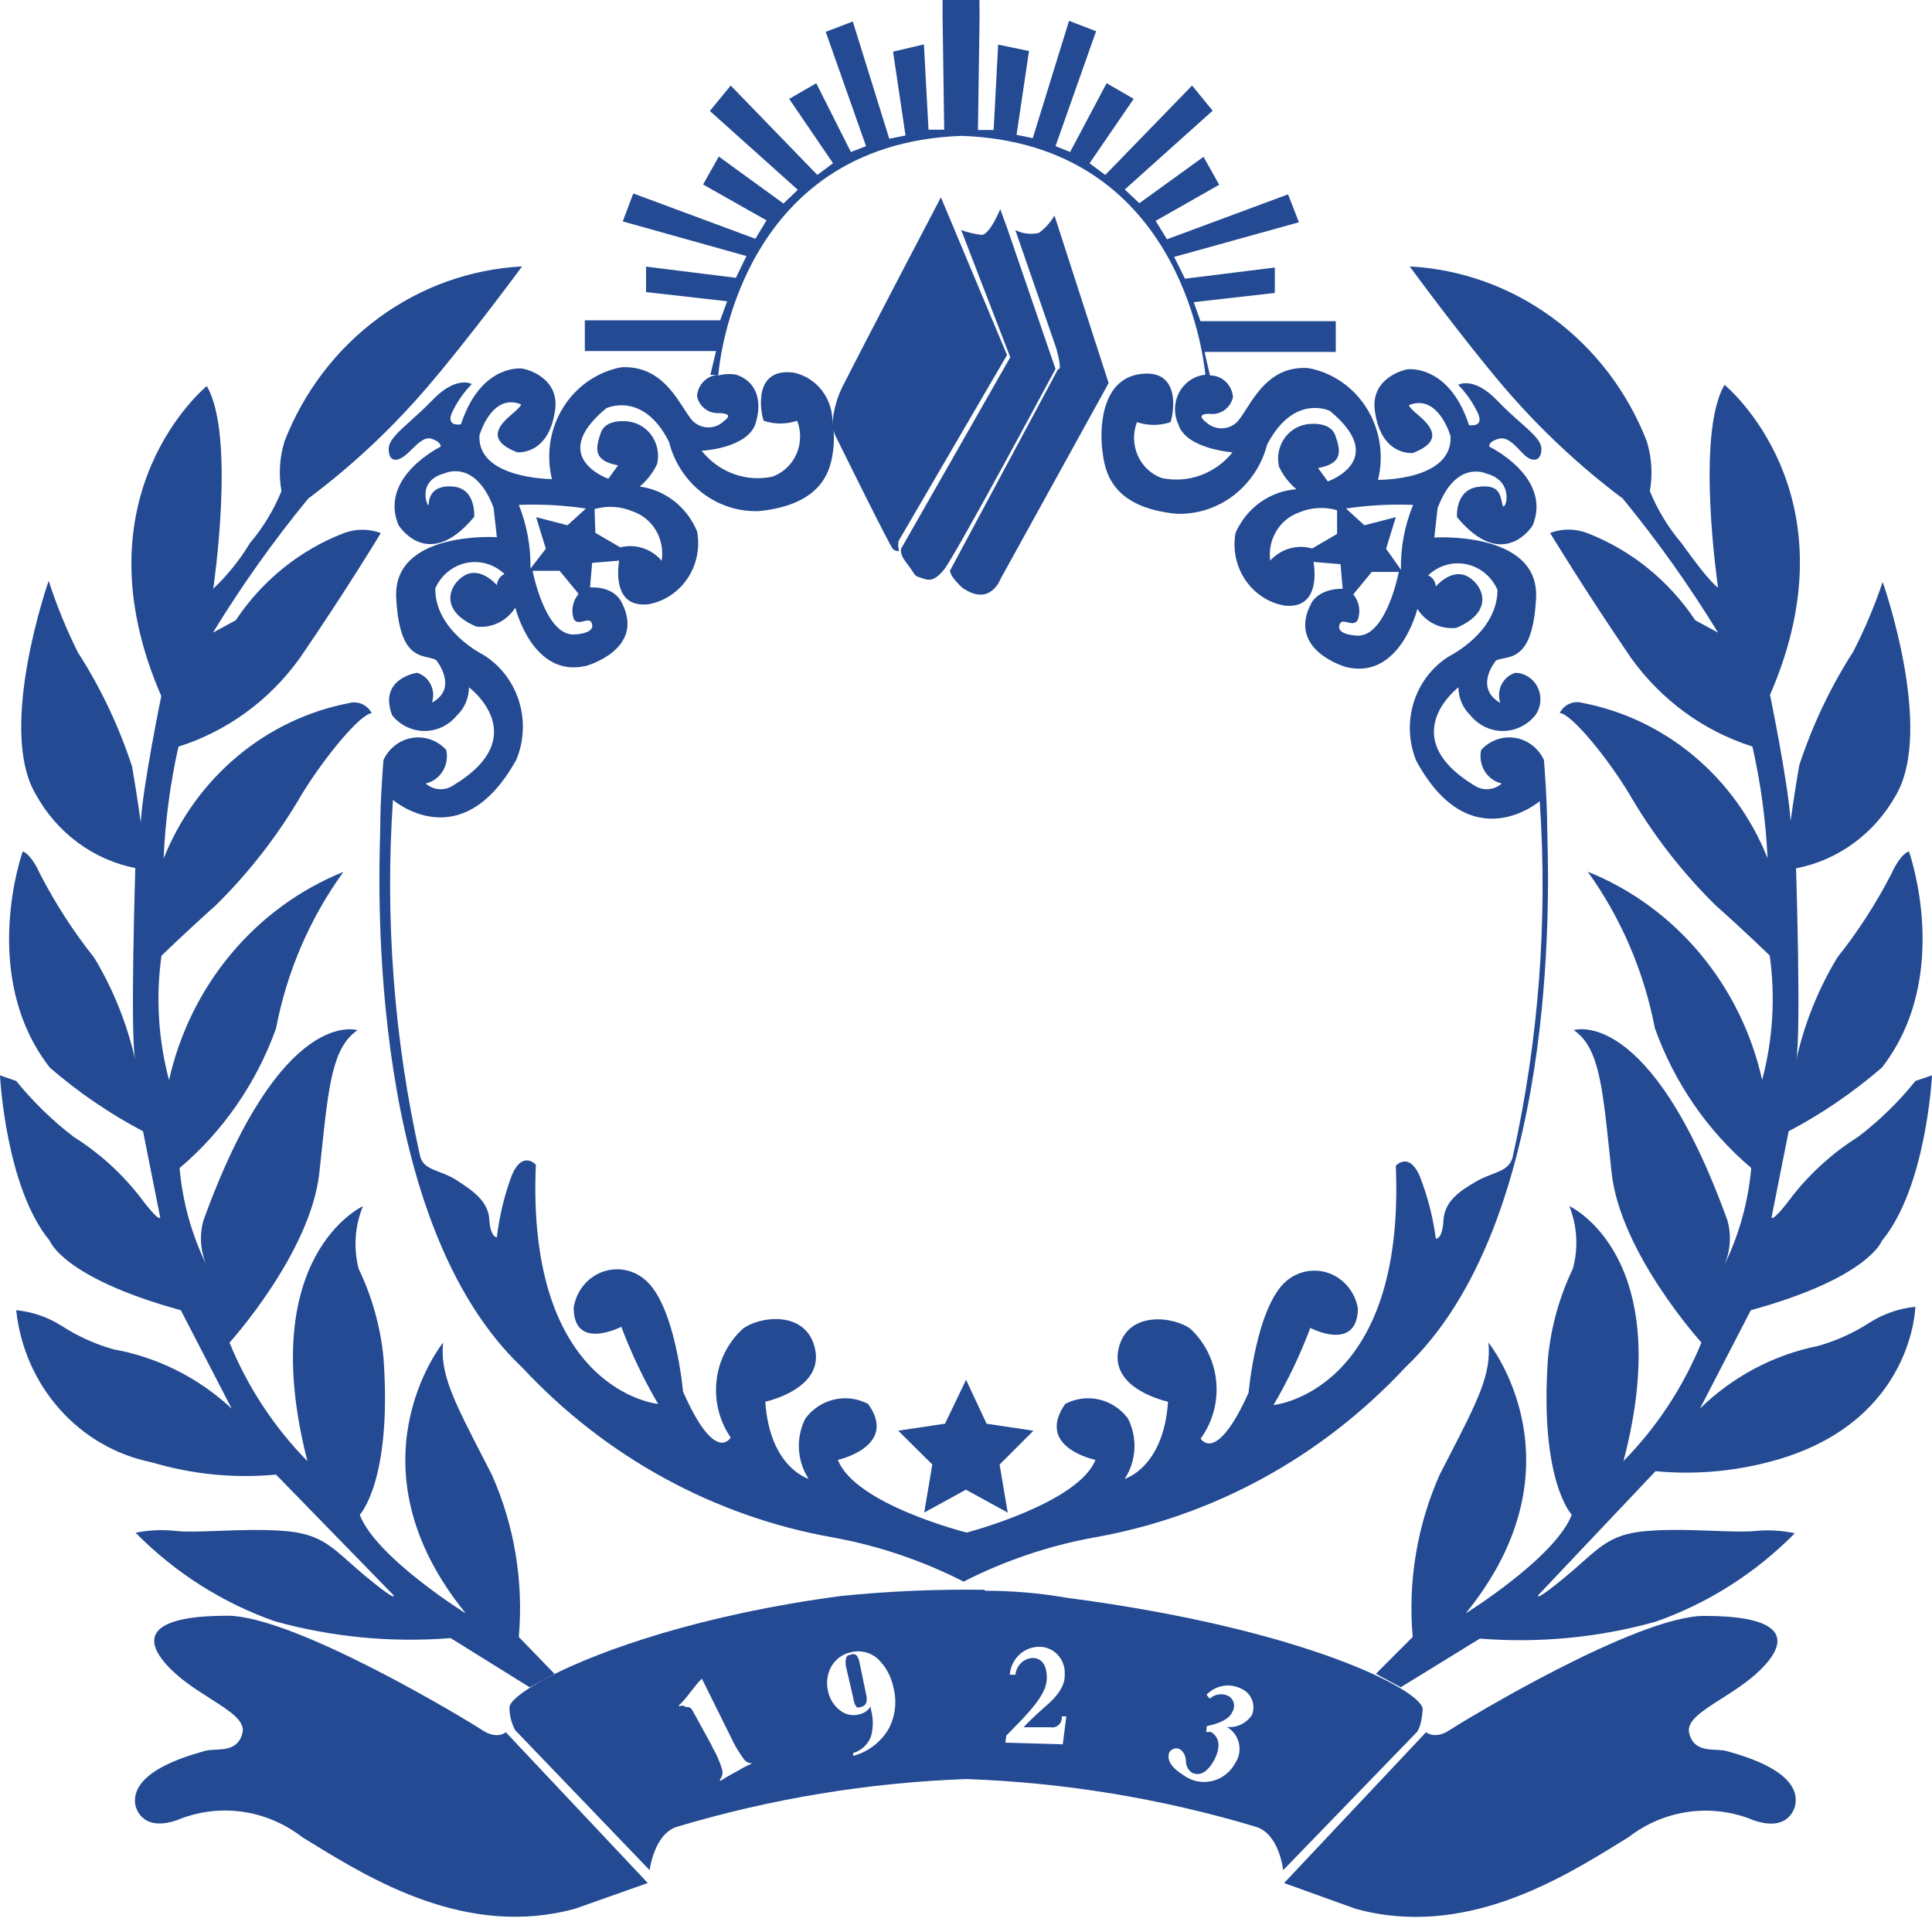 <svg width="256" height="256" viewBox="0 0 256 256" fill="none" xmlns="http://www.w3.org/2000/svg">
<path d="M188.965 229.523L170.156 249.506L170.162 249.517L179.63 252.926C193.976 256.881 206.766 248.997 214.64 244.143C214.812 244.037 214.982 243.932 215.149 243.829C215.362 243.698 215.571 243.57 215.776 243.445C218.13 241.619 220.902 240.455 223.822 240.066C226.742 239.677 229.709 240.076 232.435 241.224C237.309 242.851 237.884 239.148 237.884 239.148C238.683 234.887 231.445 232.792 229.256 232.158C229.187 232.138 229.122 232.12 229.064 232.103C228.979 232.078 228.906 232.056 228.845 232.038C228.459 231.918 227.969 231.895 227.445 231.87C226.02 231.803 224.345 231.725 223.826 229.667C223.421 228.059 225.494 226.741 228.067 225.104C229.996 223.877 232.207 222.472 233.865 220.631C237.734 216.334 234.724 214.114 225.83 214.114C216.937 214.114 194.124 227.897 192.12 229.229C190.115 230.561 188.965 229.523 188.965 229.523Z" fill="#234A92"/>
<path d="M50.183 42.115C55.755 38.021 62.344 35.657 69.174 35.304C69.174 35.304 62.29 44.673 56.658 51.246C51.931 56.771 46.627 61.74 40.842 66.061C36.237 71.67 32.019 77.605 28.219 83.824L31.233 82.192C34.751 76.908 39.759 72.873 45.577 70.635C47.153 70.046 48.88 70.046 50.456 70.635C50.456 70.635 45.91 78.19 39.708 87.226C35.703 92.801 30.073 96.904 23.645 98.933C22.554 103.803 21.896 108.766 21.679 113.76C23.786 108.484 27.137 103.836 31.428 100.239C35.718 96.642 40.811 94.211 46.243 93.166C46.817 93.007 47.427 93.052 47.973 93.294C48.52 93.535 48.972 93.959 49.258 94.498C47.678 94.62 42.949 100.426 40.041 105.167C36.882 110.618 33.022 115.601 28.568 119.982C24.264 123.829 21.394 126.643 21.394 126.643C20.63 132.15 20.972 137.76 22.399 143.124C23.785 136.929 26.614 131.177 30.641 126.368C34.668 121.559 39.771 117.839 45.507 115.53C41.059 121.664 38.006 128.754 36.575 136.274C33.98 143.503 29.57 149.888 23.796 154.775C24.188 159.267 25.404 163.642 27.38 167.664C26.553 165.805 26.4 163.701 26.951 161.736C37.295 133.104 47.372 136.513 47.372 136.513C44.081 138.709 43.544 143.786 42.584 152.856C42.499 153.667 42.41 154.51 42.315 155.386C41.159 166.054 30.411 177.905 30.411 177.905C32.818 183.791 36.326 189.128 40.735 193.609C33.743 166.349 48.097 159.821 48.097 159.821C47.014 162.443 46.811 165.364 47.522 168.119C49.307 171.831 50.425 175.846 50.822 179.97C51.966 196.273 47.667 200.714 47.667 200.714C49.822 206.381 61.725 213.792 61.725 213.792C45.657 194.047 58.711 177.9 58.711 177.9C58.301 182.086 60.054 185.486 64.334 193.783C64.599 194.298 64.874 194.831 65.159 195.385C68.156 202.112 69.391 209.532 68.744 216.906L73.478 221.796L72.825 222.148C72.365 222.385 71.934 222.617 71.533 222.844L70.179 223.572L59.71 217.056C51.886 217.682 44.016 216.931 36.435 214.835C29.503 212.406 23.189 208.393 17.965 203.095C19.772 202.731 21.623 202.656 23.452 202.873C24.786 203.004 26.713 202.931 28.908 202.849C31.665 202.745 34.845 202.626 37.795 202.873C42.047 203.23 43.627 204.633 46.306 207.011L46.309 207.014C46.968 207.599 47.694 208.244 48.543 208.946C52.842 212.504 52.127 211.355 52.127 211.355L36.575 195.391C31.026 195.914 25.43 195.361 20.077 193.759C15.398 192.817 11.133 190.353 7.907 186.727C4.682 183.101 2.664 178.505 2.15 173.609C4.281 173.814 6.339 174.523 8.163 175.68C10.297 177.061 12.617 178.111 15.047 178.794C20.877 179.839 26.303 182.561 30.701 186.648L23.957 173.609C8.319 169.313 6.599 164.422 6.599 164.422C0.715 157.312 0 142.496 0 142.496L2.15 143.235C4.397 146.002 6.951 148.488 9.759 150.64C13.026 152.688 15.933 155.293 18.358 158.344C21.227 162.196 21.227 161.308 21.227 161.308L18.954 149.901C14.54 147.576 10.394 144.744 6.594 141.458C-2.87 129.274 3.009 112.827 3.009 112.827C3.009 112.827 4.014 112.977 5.304 115.791C7.332 119.729 9.736 123.448 12.478 126.893C14.997 131.068 16.834 135.642 17.916 140.432C17.921 140.459 17.927 140.485 17.933 140.509L17.916 140.432C17.23 137.175 17.933 115.025 17.933 115.025C15.178 114.481 12.571 113.324 10.292 111.635C8.013 109.946 6.117 107.766 4.734 105.245C-0.43 96.53 6.449 76.968 6.449 76.968C7.504 80.226 8.799 83.396 10.323 86.449C13.34 91.144 15.752 96.226 17.498 101.564C18.218 105.716 18.648 108.975 18.648 108.975C18.933 104.084 21.372 92.233 21.372 92.233C9.754 65.528 27.396 51.157 27.396 51.157C31.271 57.679 28.256 78.012 28.256 78.012C30.141 76.225 31.783 74.182 33.136 71.939C34.871 69.897 36.276 67.578 37.295 65.073C36.896 62.85 37.044 60.56 37.725 58.412C40.289 51.864 44.611 46.209 50.183 42.115Z" fill="#234A92"/>
<path d="M113.445 219.282C113.66 219.549 113.807 219.868 113.875 220.209L114.767 224.544C114.876 224.905 114.876 225.293 114.767 225.654C114.706 225.794 114.611 225.914 114.491 226.005C114.371 226.095 114.231 226.152 114.084 226.17C113.992 226.225 113.887 226.254 113.78 226.254C113.674 226.254 113.569 226.225 113.477 226.17C113.261 225.851 113.126 225.481 113.085 225.093L112.117 220.908C112.022 220.507 112.022 220.088 112.117 219.687C112.15 219.567 112.22 219.462 112.318 219.388C112.415 219.315 112.534 219.277 112.655 219.282C112.776 219.213 112.912 219.177 113.05 219.177C113.188 219.177 113.324 219.213 113.445 219.282Z" fill="#234A92"/>
<path fill-rule="evenodd" clip-rule="evenodd" d="M71.533 222.844L72.825 222.148C79.709 218.595 93.045 213.913 111.472 211.472C117.764 210.837 124.084 210.565 130.405 210.656L130.571 210.783C134.173 210.786 137.768 211.096 141.319 211.71C173.343 215.896 188.691 224.155 188.514 226.526C188.336 228.896 187.761 229.49 187.761 229.49L170.027 247.808C170.027 247.808 169.527 243.028 166.443 242.068C153.956 238.324 141.067 236.196 128.073 235.734C115.066 236.198 102.165 238.325 89.665 242.068C86.655 243.028 86.08 247.808 86.08 247.808L68.26 229.251C67.774 228.343 67.515 227.324 67.508 226.287C67.444 225.617 68.827 224.367 71.533 222.844ZM160.15 229.501H159.827L159.908 228.713C161.773 228.341 162.917 227.708 163.277 226.859C163.391 226.685 163.467 226.488 163.502 226.281C163.536 226.075 163.528 225.863 163.477 225.66C163.426 225.457 163.334 225.267 163.207 225.103C163.08 224.94 162.921 224.806 162.74 224.71C162.342 224.521 161.9 224.456 161.467 224.522C161.033 224.588 160.628 224.783 160.3 225.082L159.87 224.566C160.465 223.94 161.238 223.528 162.077 223.388C162.915 223.248 163.774 223.389 164.53 223.789C165.148 224.066 165.637 224.581 165.892 225.225C166.147 225.869 166.148 226.591 165.895 227.236C165.529 227.788 165.026 228.228 164.439 228.508C163.851 228.789 163.201 228.9 162.557 228.829C162.95 229.046 163.295 229.346 163.57 229.708C163.844 230.071 164.041 230.49 164.15 230.936C164.258 231.383 164.275 231.848 164.199 232.301C164.122 232.755 163.955 233.187 163.707 233.57C163.386 234.179 162.943 234.71 162.408 235.129C161.873 235.548 161.258 235.844 160.603 235.999C159.948 236.153 159.269 236.162 158.611 236.024C157.953 235.887 157.331 235.606 156.786 235.202C155.206 234.202 154.598 233.237 154.921 232.237C154.992 232.106 155.087 231.991 155.202 231.899C155.317 231.807 155.449 231.74 155.589 231.702C155.73 231.664 155.877 231.656 156.02 231.679C156.164 231.701 156.302 231.753 156.426 231.832C156.644 232.009 156.821 232.233 156.945 232.49C157.069 232.746 157.135 233.028 157.14 233.314C157.135 233.63 157.207 233.942 157.351 234.221C157.495 234.5 157.705 234.736 157.963 234.907C159.037 235.39 160.005 234.796 160.902 233.203C161.762 231.475 161.619 230.241 160.472 229.501C160.367 229.469 160.255 229.469 160.15 229.501ZM140.825 231.133L133.221 230.911L133.334 229.989L134.263 229.029C137.525 225.771 138.708 223.989 138.708 222.324C138.708 220.658 138.063 219.692 136.805 219.692C136.235 219.725 135.694 219.966 135.281 220.373C134.867 220.78 134.607 221.326 134.548 221.913H133.796C133.878 220.888 134.336 219.934 135.076 219.245C135.816 218.557 136.782 218.187 137.778 218.21C138.235 218.214 138.686 218.315 139.103 218.507C139.521 218.698 139.896 218.976 140.205 219.323C140.514 219.67 140.751 220.079 140.901 220.524C141.051 220.97 141.111 221.442 141.078 221.913C141.153 223.284 140.218 224.727 138.283 226.32C137.171 227.319 136.273 228.169 135.628 228.874H139.213C139.407 228.91 139.608 228.899 139.797 228.84C139.987 228.782 140.16 228.679 140.304 228.538C140.447 228.397 140.556 228.224 140.623 228.031C140.689 227.839 140.71 227.633 140.685 227.43H141.293L140.825 231.133ZM113.052 232.282V232.654L113.117 232.648C115.017 232.129 116.657 230.885 117.706 229.168C118.627 227.481 118.872 225.488 118.389 223.617C118.093 222.117 117.34 220.756 116.239 219.731C115.744 219.317 115.161 219.031 114.538 218.896C113.914 218.761 113.269 218.781 112.655 218.954C112.133 219.073 111.641 219.302 111.209 219.627C110.777 219.952 110.415 220.365 110.145 220.841C109.605 221.819 109.451 222.974 109.715 224.067C109.918 225.09 110.481 226 111.295 226.62C111.644 226.905 112.052 227.103 112.487 227.2C112.922 227.296 113.373 227.287 113.805 227.175C114.123 227.107 114.426 226.981 114.702 226.803C114.972 226.617 115.204 226.377 115.385 226.098V226.47C115.737 227.677 115.737 228.965 115.385 230.172C115.173 230.682 114.854 231.136 114.451 231.501C114.047 231.866 113.569 232.133 113.052 232.282ZM91.039 226.189C91.268 226.201 91.548 226.216 91.825 226.764L94.222 231.144L94.475 231.66C94.992 232.556 95.402 233.514 95.694 234.513C95.745 234.732 95.746 234.959 95.696 235.178C95.647 235.397 95.549 235.601 95.409 235.773V235.995L96.522 235.329L97.597 234.735L98.639 234.141L99.714 233.625C99.504 233.647 99.293 233.615 99.098 233.531C98.904 233.446 98.733 233.313 98.602 233.142C97.915 232.222 97.326 231.228 96.844 230.178L93.007 222.435C92.542 222.86 92.019 223.532 91.511 224.186C90.958 224.898 90.421 225.588 89.993 225.915V226.137C90.108 226.052 90.246 226.007 90.388 226.007C90.529 226.007 90.667 226.052 90.782 226.137C90.857 226.179 90.944 226.184 91.039 226.189Z" fill="#234A92"/>
<path d="M67.024 229.529L85.833 249.512L76.219 252.909C61.907 256.854 49.153 249.023 41.242 244.166C40.826 243.911 40.424 243.664 40.036 243.428C37.682 241.603 34.91 240.439 31.99 240.049C29.07 239.66 26.103 240.059 23.377 241.208C18.503 242.834 17.928 239.132 17.928 239.132C17.249 234.871 24.502 232.771 26.694 232.137C26.863 232.088 27.004 232.047 27.106 232.015C27.492 231.896 27.983 231.873 28.507 231.848C29.931 231.781 31.607 231.702 32.126 229.645C32.531 228.037 30.458 226.718 27.885 225.082C25.956 223.855 23.745 222.449 22.087 220.608C18.218 216.312 21.227 214.092 30.121 214.092C39.015 214.092 61.865 227.902 63.87 229.234C65.874 230.567 67.024 229.529 67.024 229.529Z" fill="#234A92"/>
<path d="M205.75 42.131C200.19 38.038 193.613 35.669 186.794 35.304C186.794 35.304 193.646 44.673 199.245 51.246C203.962 56.767 209.254 61.736 215.023 66.061C219.628 71.67 223.846 77.605 227.647 83.824L224.632 82.192C221.108 76.904 216.095 72.864 210.273 70.618C208.696 70.029 206.97 70.029 205.393 70.618C205.393 70.618 209.972 78.173 216.141 87.21C220.147 92.785 225.776 96.888 232.204 98.916C233.309 103.782 233.982 108.741 234.214 113.732C232.118 108.455 228.775 103.805 224.49 100.208C220.206 96.61 215.116 94.179 209.687 93.138C209.113 92.972 208.501 93.014 207.953 93.256C207.404 93.498 206.953 93.927 206.672 94.47C208.247 94.592 212.981 100.399 215.851 105.139C219.011 110.59 222.87 115.573 227.324 119.954C231.629 123.801 234.499 126.615 234.499 126.615C235.262 132.122 234.92 137.732 233.494 143.096C232.108 136.901 229.279 131.149 225.252 126.34C221.225 121.531 216.121 117.811 210.386 115.503C214.803 121.65 217.841 128.736 219.28 136.246C221.869 143.48 226.276 149.871 232.048 154.764C231.656 159.256 230.44 163.631 228.464 167.653C229.291 165.794 229.444 163.69 228.894 161.725C218.565 133.093 208.526 136.502 208.526 136.502C211.786 138.677 212.312 143.681 213.25 152.594C213.343 153.481 213.441 154.408 213.546 155.374C214.701 166.043 225.449 177.894 225.449 177.894C223.041 183.78 219.531 189.117 215.12 193.598C222.289 166.332 207.946 159.815 207.946 159.815C208.994 162.45 209.158 165.371 208.413 168.114C206.629 171.825 205.511 175.841 205.114 179.965C203.969 196.268 208.268 200.708 208.268 200.708C206.113 206.376 194.21 213.786 194.21 213.786C210.278 194.042 197.225 177.894 197.225 177.894C197.635 182.081 195.882 185.48 191.602 193.777L191.593 193.795C191.33 194.304 191.058 194.832 190.776 195.38C187.78 202.106 186.544 209.526 187.192 216.9L182.312 221.791L185.612 223.567L196.086 217.122C203.897 217.749 211.755 216.998 219.323 214.902C226.267 212.477 232.592 208.464 237.825 203.162C236.079 202.792 234.29 202.693 232.516 202.868C231.182 202.998 229.254 202.926 227.06 202.843C224.302 202.74 221.123 202.62 218.173 202.868C213.921 203.224 212.341 204.627 209.661 207.006C209.002 207.592 208.274 208.237 207.425 208.94C203.125 212.499 203.84 211.349 203.84 211.349L219.366 194.941C224.915 195.465 230.511 194.911 235.864 193.309C253.539 187.975 253.791 173.159 253.791 173.159C251.656 173.365 249.594 174.075 247.767 175.235C245.633 176.617 243.313 177.666 240.883 178.35C235.014 179.525 229.592 182.403 225.25 186.648L231.994 173.609C247.633 169.313 249.352 164.422 249.352 164.422C255.264 157.312 256 142.491 256 142.491L253.813 143.229C251.577 146.007 249.024 148.496 246.209 150.64C242.942 152.688 240.034 155.293 237.61 158.344C234.741 162.196 234.741 161.308 234.741 161.308L237.003 149.901C241.417 147.576 245.563 144.744 249.363 141.458C258.827 129.274 252.948 112.827 252.948 112.827C252.948 112.827 251.905 112.977 250.615 115.791C248.587 119.729 246.184 123.448 243.441 126.893C240.921 131.076 239.084 135.66 238.005 140.459C238.689 137.18 237.986 115.058 237.986 115.058C240.728 114.531 243.328 113.397 245.606 111.735C247.884 110.072 249.787 107.921 251.185 105.428C256.387 96.674 249.465 77.118 249.465 77.118C248.397 80.276 247.102 83.347 245.591 86.305C242.573 90.995 240.16 96.07 238.411 101.403C237.691 105.555 237.261 108.814 237.261 108.814C236.976 103.923 234.536 92.072 234.536 92.072C246.155 65.367 228.512 50.996 228.512 50.996C224.637 57.518 227.652 77.851 227.652 77.851C227.652 77.851 226.787 77.551 222.773 71.923C221.039 69.885 219.634 67.572 218.613 65.073C219.013 62.85 218.865 60.56 218.183 58.412C215.624 51.873 211.311 46.225 205.75 42.131Z" fill="#234A92"/>
<path d="M133.866 47.338L127.363 30.485C128.226 30.8 129.12 31.012 130.029 31.118C131.103 31.229 132.538 27.71 132.538 27.71L133.506 30.374L139.858 48.886C139.858 48.886 126.557 73.716 125.047 75.531C123.716 77.13 123.003 76.889 122.239 76.631C122.135 76.596 122.031 76.561 121.925 76.53C121.34 76.36 121.271 76.253 120.957 75.769C120.79 75.511 120.553 75.145 120.13 74.604C118.915 73.049 119.523 72.494 119.523 72.494L133.866 47.338Z" fill="#234A92"/>
<path d="M137.66 30.857C136.608 31.107 135.506 30.976 134.537 30.485L139.96 46.15C140.857 49.375 140.212 48.892 140.212 48.892L125.869 75.636C126.047 76.635 127.589 77.934 127.589 77.934C131.249 80.415 132.576 76.713 132.576 76.713L146.898 50.763L139.723 28.559C139.197 29.465 138.494 30.247 137.66 30.857Z" fill="#234A92"/>
<path d="M130.733 188.652L128.008 182.835L125.219 188.646L119.017 189.573L123.537 194.053L122.462 200.425L127.987 197.389L133.527 200.431L132.452 194.059L136.934 189.579L130.733 188.652Z" fill="#234A92"/>
<path fill-rule="evenodd" clip-rule="evenodd" d="M124.897 0H129.776L129.798 2.187L129.583 17.224H131.662L132.259 5.912L136.348 6.761L134.699 17.863L136.848 18.307L141.653 2.764L145.237 4.135L139.863 19.361L141.798 20.139L146.634 11.024L150.219 13.1L144.372 21.632L146.452 23.186L157.957 11.335L160.682 14.665L149.036 25.112L150.971 26.927L159.473 20.782L161.552 24.485L153.126 29.264L154.631 31.707L170.677 25.75L172.112 29.453L155.582 34.044L157.017 36.93L168.92 35.448V38.817L158.172 40.038L159.07 42.559H176.997V46.633H159.607L160.327 49.747C161.096 49.736 161.839 50.029 162.405 50.566C162.971 51.102 163.318 51.842 163.374 52.633C163.227 53.273 162.874 53.842 162.371 54.246C161.869 54.649 161.248 54.864 160.612 54.854C158.462 54.704 159.322 55.597 159.752 55.892C160.318 56.447 161.07 56.757 161.851 56.757C162.632 56.757 163.383 56.447 163.949 55.892C164.329 55.468 164.715 54.864 165.15 54.186C166.69 51.782 168.833 48.435 173.418 48.781C174.987 49.081 176.479 49.71 177.802 50.629C179.126 51.548 180.253 52.738 181.113 54.125C181.973 55.513 182.549 57.067 182.804 58.694C183.06 60.32 182.989 61.983 182.597 63.58C182.597 63.58 192.49 63.73 192.206 57.801C192.206 57.801 190.631 52.173 186.756 53.655C186.756 53.655 186.326 53.649 187.906 54.987C189.486 56.325 191.491 58.395 187.192 60.027C187.192 60.027 182.962 60.471 182.172 54.399C181.597 50.102 186.047 48.914 186.762 48.914C187.476 48.914 192.211 48.914 194.651 56.325C194.651 56.325 196.945 56.769 195.656 54.399C195.017 53.14 194.194 51.99 193.216 50.99C193.216 50.99 195.236 49.791 198.38 53.066C199.492 54.225 200.551 55.164 201.456 55.966C203.108 57.431 204.243 58.438 204.243 59.489C204.243 61.115 203.099 61.265 202.094 60.377C201.866 60.175 201.63 59.928 201.386 59.671C200.554 58.797 199.618 57.813 198.509 58.157C197.074 58.601 197.359 59.194 197.359 59.194C197.359 59.194 205.678 63.197 203.099 69.602C203.099 69.602 199.229 75.936 193.06 68.525C193.06 68.525 192.77 64.967 195.785 64.523C198.495 64.124 198.764 65.398 199.002 66.523C199.029 66.649 199.055 66.774 199.084 66.894C199.374 68.082 200.949 63.785 196.935 62.747C196.935 62.747 192.926 60.821 190.486 67.338L190.056 71.223C190.056 71.223 203.969 70.33 203.539 79.222C203.189 86.465 200.839 86.925 199.204 87.245C198.831 87.318 198.496 87.384 198.23 87.521C198.23 87.521 195.22 91.073 198.805 93.149C198.667 92.751 198.609 92.327 198.637 91.905C198.664 91.483 198.776 91.071 198.964 90.695C199.153 90.32 199.415 89.988 199.733 89.722C200.052 89.455 200.42 89.26 200.815 89.147C201.438 89.168 202.044 89.364 202.566 89.716C203.088 90.067 203.507 90.56 203.777 91.141C204.047 91.721 204.157 92.367 204.097 93.008C204.036 93.649 203.806 94.26 203.432 94.776C202.907 95.427 202.249 95.951 201.507 96.311C200.764 96.67 199.953 96.857 199.133 96.857C198.312 96.857 197.502 96.67 196.759 96.311C196.016 95.951 195.358 95.427 194.833 94.776C194.337 94.305 193.94 93.733 193.668 93.095C193.396 92.458 193.255 91.77 193.253 91.073C193.253 91.073 184.655 97.595 195.403 104.112C195.953 104.462 196.597 104.622 197.242 104.569C197.886 104.517 198.497 104.253 198.988 103.818C198.525 103.713 198.088 103.515 197.7 103.234C197.313 102.954 196.983 102.597 196.73 102.184C196.476 101.771 196.305 101.31 196.225 100.829C196.144 100.347 196.158 99.854 196.263 99.377C196.83 98.751 197.536 98.278 198.32 97.999C199.105 97.719 199.943 97.641 200.763 97.773C201.583 97.904 202.36 98.24 203.025 98.752C203.691 99.264 204.225 99.936 204.582 100.709C204.582 100.709 205.012 106.044 205.012 109.746C205.012 109.933 205.021 110.276 205.034 110.759C205.244 118.477 206.432 162.063 186.203 181.197C175.151 193.059 160.712 200.951 145.001 203.717C138.988 204.811 133.157 206.781 127.68 209.568C122.204 206.781 116.372 204.811 110.36 203.717C94.66 200.945 80.232 193.053 69.19 181.197C48.957 162.059 50.149 118.436 50.359 110.751C50.372 110.271 50.381 109.931 50.381 109.746C50.381 105.894 50.811 100.709 50.811 100.709C51.168 99.936 51.702 99.264 52.368 98.752C53.033 98.24 53.81 97.904 54.63 97.773C55.45 97.641 56.288 97.719 57.072 97.999C57.857 98.278 58.563 98.751 59.13 99.377C59.235 99.854 59.248 100.347 59.168 100.829C59.088 101.31 58.916 101.771 58.663 102.184C58.41 102.597 58.08 102.954 57.692 103.234C57.305 103.515 56.867 103.713 56.405 103.818C56.895 104.253 57.507 104.517 58.151 104.569C58.795 104.622 59.439 104.462 59.99 104.112C70.888 97.59 62.139 91.073 62.139 91.073C62.138 91.77 61.997 92.458 61.725 93.095C61.453 93.733 61.056 94.305 60.559 94.776C60.034 95.427 59.377 95.951 58.634 96.311C57.891 96.67 57.081 96.857 56.26 96.857C55.44 96.857 54.629 96.67 53.886 96.311C53.143 95.951 52.486 95.427 51.961 94.776C50.096 89.885 55.261 89.147 55.261 89.147C55.647 89.264 56.007 89.462 56.317 89.727C56.627 89.992 56.883 90.32 57.067 90.69C57.252 91.06 57.361 91.465 57.39 91.88C57.418 92.295 57.365 92.712 57.233 93.105C60.823 91.179 57.808 87.476 57.808 87.476C57.517 87.296 57.142 87.213 56.727 87.121C55.099 86.76 52.841 86.26 52.498 79.178C52.068 70.291 65.837 71.179 65.837 71.179L65.407 67.293C62.972 60.776 58.958 62.703 58.958 62.703C54.944 63.735 56.808 67.554 56.808 66.849C56.808 66.144 57.099 64.179 60.108 64.479C63.117 64.779 62.833 68.481 62.833 68.481C56.669 75.93 52.794 69.558 52.794 69.558C50.177 63.191 58.388 59.189 58.388 59.189C58.388 59.189 58.528 58.595 57.238 58.151C56.3 57.828 55.435 58.68 54.593 59.511C54.278 59.822 53.966 60.129 53.654 60.371C52.509 61.259 51.504 61.148 51.504 59.483C51.504 58.375 52.696 57.302 54.422 55.747C55.291 54.964 56.295 54.059 57.351 52.966C60.506 49.703 62.515 50.89 62.515 50.89C61.537 51.89 60.714 53.04 60.076 54.299C58.786 56.669 61.081 56.225 61.081 56.225C63.52 48.814 68.255 48.814 68.97 48.814C69.684 48.814 74.134 50.002 73.559 54.299C72.737 60.371 68.54 59.927 68.54 59.927C64.24 58.295 66.245 56.219 67.825 54.887C69.405 53.555 68.975 53.555 68.975 53.555C65.106 52.073 63.526 57.701 63.526 57.701C63.236 63.48 73.134 63.48 73.134 63.48C72.74 61.882 72.667 60.217 72.921 58.589C73.175 56.961 73.751 55.404 74.611 54.015C75.472 52.626 76.599 51.434 77.924 50.514C79.249 49.593 80.743 48.964 82.313 48.664C86.917 48.43 89.06 51.735 90.599 54.108C91.026 54.768 91.408 55.356 91.782 55.775C92.343 56.327 93.087 56.635 93.862 56.635C94.636 56.635 95.381 56.327 95.942 55.775C96.371 55.475 97.231 54.737 95.082 54.737C94.452 54.739 93.84 54.52 93.345 54.117C92.851 53.714 92.502 53.15 92.357 52.517C92.407 51.777 92.714 51.081 93.222 50.557C93.729 50.033 94.403 49.715 95.119 49.664H94.13L94.883 46.516H77.493V42.442H95.426L96.355 39.922L85.607 38.701V35.331L97.511 36.813L98.908 33.927L82.517 29.336L83.915 25.634L100.096 31.64L101.568 29.198L93.163 24.446L95.243 20.744L103.814 26.966L105.717 25.151L94.061 14.704L96.823 11.335L108.302 23.18L110.381 21.626L104.572 13.106L108.157 11.03L112.746 20.144L114.756 19.367L109.414 4.219L112.999 2.848L117.835 18.39L119.985 17.946L118.335 6.844L122.424 5.884L123.032 17.186H125.111L124.897 2.148V0ZM181.764 75.786L179.324 78.75H179.303C179.695 79.207 179.958 79.767 180.064 80.368C180.169 80.969 180.112 81.588 179.899 82.159C179.563 82.721 179.038 82.586 178.556 82.463C178.058 82.335 177.607 82.22 177.459 82.897C177.169 84.229 180.039 84.229 180.039 84.229C183.768 84.085 185.348 75.786 185.348 75.786H181.764ZM187.245 66.899C186.126 69.613 185.576 72.542 185.633 75.492L183.661 72.711L184.951 68.525L180.791 69.602L178.351 67.382C181.296 66.945 184.273 66.783 187.245 66.899ZM168.31 74.283L168.313 74.304H168.291L168.31 74.283ZM170.859 72.68C169.884 72.964 169.002 73.519 168.31 74.283C168.13 72.927 168.413 71.549 169.11 70.385C169.811 69.215 170.887 68.335 172.15 67.898C173.745 67.229 175.511 67.126 177.169 67.604V70.751L173.87 72.678C172.885 72.392 171.843 72.393 170.859 72.68ZM74.156 75.636L76.595 78.6L76.627 78.75C76.259 79.191 76.01 79.724 75.903 80.296C75.796 80.868 75.837 81.458 76.02 82.009C76.337 82.57 76.861 82.437 77.346 82.314C77.85 82.186 78.312 82.069 78.46 82.747C78.75 84.079 75.88 84.079 75.88 84.079C72.151 83.935 70.571 75.636 70.571 75.636H74.156ZM68.744 66.899C69.82 69.572 70.345 72.448 70.286 75.342L72.328 72.711L71.039 68.525L75.198 69.602L77.638 67.382C74.693 66.945 71.716 66.783 68.744 66.899ZM86.916 70.284C87.627 71.487 87.897 72.913 87.676 74.304C87.006 73.519 86.14 72.939 85.173 72.626C84.206 72.313 83.174 72.279 82.19 72.528L78.89 70.602L78.782 67.454C80.441 66.976 82.206 67.079 83.802 67.748C85.1 68.181 86.205 69.081 86.916 70.284ZM95.174 49.76L95.173 49.78L95.162 49.764L95.174 49.76ZM97.564 49.653C96.77 49.504 95.953 49.541 95.174 49.76C95.239 48.875 97.632 19.057 127.449 18.002C156.079 19.03 159.375 46.7 159.716 49.567L159.725 49.642H159.763C159.409 49.68 159.06 49.754 158.72 49.864C158.121 50.073 157.572 50.411 157.109 50.857C156.646 51.303 156.281 51.845 156.037 52.448C155.793 53.051 155.676 53.7 155.694 54.353C155.712 55.007 155.864 55.648 156.141 56.236C157.146 59.494 163.315 59.938 163.315 59.938C162.198 61.327 160.738 62.377 159.09 62.977C157.442 63.577 155.667 63.705 153.954 63.347C153.255 63.1 152.612 62.709 152.064 62.198C151.516 61.686 151.074 61.065 150.765 60.372C150.457 59.679 150.288 58.929 150.268 58.166C150.249 57.403 150.381 56.645 150.654 55.936C152.098 56.422 153.654 56.422 155.098 55.936C155.528 54.748 156.533 48.825 151.084 49.564C145.635 50.302 145.774 57.418 146.065 59.639L146.089 59.831C146.385 62.154 147.035 67.256 155.963 68.082C158.664 68.159 161.311 67.295 163.477 65.629C165.644 63.962 167.204 61.59 167.904 58.895C171.489 52.078 176.223 54.454 176.223 54.454C184.112 60.971 175.939 63.791 175.939 63.791L174.649 62.014C177.948 61.42 177.664 59.794 176.943 57.718C176.223 55.642 173.069 56.236 173.069 56.236C172.465 56.34 171.888 56.572 171.375 56.917C170.861 57.262 170.423 57.713 170.086 58.241C169.75 58.77 169.522 59.364 169.419 59.988C169.315 60.611 169.338 61.25 169.484 61.864C170.038 63.008 170.82 64.019 171.779 64.829C170.056 64.951 168.397 65.553 166.978 66.57C165.559 67.588 164.432 68.983 163.718 70.607C163.521 71.678 163.533 72.778 163.751 73.844C163.97 74.91 164.392 75.92 164.992 76.816C165.592 77.712 166.358 78.476 167.247 79.064C168.135 79.651 169.128 80.05 170.167 80.238C175.331 80.832 174.042 74.459 174.042 74.459L177.626 74.754L177.911 78.012C174.611 78.012 173.751 79.938 173.751 79.938C170.452 86.161 178.341 88.381 178.341 88.381C185.515 90.157 187.81 80.676 187.81 80.676C188.358 81.552 189.132 82.251 190.044 82.697C190.957 83.142 191.971 83.315 192.974 83.197C198.568 80.826 196.129 76.974 194.124 76.23C192.12 75.486 190.249 77.712 190.249 77.712C190.229 77.394 190.125 77.087 189.948 76.826C189.771 76.565 189.527 76.359 189.245 76.23C189.916 75.589 190.726 75.121 191.607 74.867C192.488 74.612 193.415 74.578 194.311 74.766C195.208 74.954 196.048 75.359 196.763 75.949C197.478 76.538 198.047 77.295 198.423 78.156C198.423 83.785 192.114 86.899 192.114 86.899C189.861 88.266 188.167 90.433 187.349 92.997C186.531 95.56 186.645 98.343 187.67 100.826C194.844 114.015 204.023 106.16 204.023 106.16C205.094 121.975 203.886 137.867 200.438 153.315C200.078 154.68 199.042 155.081 197.706 155.597C197.048 155.852 196.318 156.134 195.559 156.573C193.259 157.906 191.399 159.238 191.26 161.758C191.12 164.278 190.255 164.128 190.255 164.128C189.88 161.27 189.158 158.473 188.105 155.802C186.67 152.544 184.951 154.47 184.951 154.47C186.24 184.544 168.743 186.176 168.743 186.176C170.658 182.923 172.291 179.502 173.622 175.952C173.622 175.952 179.792 179.21 179.931 173.431C179.766 172.386 179.337 171.403 178.687 170.583C178.038 169.763 177.191 169.133 176.231 168.758C175.272 168.383 174.234 168.275 173.221 168.446C172.208 168.616 171.257 169.059 170.462 169.729C166.448 173.137 165.443 184.544 165.443 184.544C161.106 194.175 159.096 190.617 159.096 190.617C160.663 188.47 161.399 185.796 161.161 183.118C160.922 180.441 159.727 177.951 157.807 176.135C155.797 174.503 149.343 173.47 148.198 178.799C147.053 184.128 154.77 185.732 154.77 185.732C154.195 194.475 149.031 195.957 149.031 195.957C149.795 194.788 150.238 193.427 150.314 192.019C150.389 190.611 150.095 189.207 149.461 187.958C148.51 186.684 147.158 185.795 145.638 185.443C144.119 185.091 142.528 185.299 141.142 186.032C137.128 191.81 145.156 193.442 145.156 193.442C142.862 199.221 128.089 203.073 128.089 203.073C128.089 203.073 113.316 199.371 111.021 193.442C111.021 193.442 119.055 191.666 115.035 186.032C113.649 185.299 112.058 185.091 110.539 185.443C109.02 185.795 107.667 186.684 106.716 187.958C106.083 189.207 105.788 190.611 105.864 192.019C105.939 193.427 106.383 194.788 107.146 195.957C107.146 195.957 101.982 194.475 101.407 185.732C101.407 185.732 109.151 184.1 108.006 178.766C106.861 173.431 100.402 174.469 98.397 176.101C96.464 177.873 95.232 180.321 94.941 182.974C94.649 185.627 95.317 188.298 96.817 190.473C96.817 190.473 94.808 194.175 90.508 184.4C90.508 184.4 89.504 172.993 85.489 169.585C84.698 168.902 83.746 168.449 82.73 168.272C81.714 168.095 80.671 168.2 79.707 168.577C78.743 168.954 77.894 169.588 77.246 170.416C76.598 171.244 76.175 172.235 76.02 173.287C76.02 179.066 82.329 175.807 82.329 175.807C83.661 179.357 85.294 182.779 87.209 186.032C87.209 186.032 69.711 184.4 71.001 154.325C71.001 154.325 69.281 152.399 67.846 155.658C66.844 158.326 66.168 161.114 65.837 163.956C65.837 163.956 64.977 163.956 64.832 161.586C64.686 159.216 62.822 157.883 60.532 156.401C59.698 155.861 58.89 155.552 58.177 155.28C56.933 154.804 55.974 154.438 55.653 153.143C52.206 137.695 50.998 121.803 52.068 105.988C52.068 105.988 61.108 113.843 68.421 100.654C69.446 98.171 69.56 95.388 68.742 92.825C67.924 90.261 66.23 88.094 63.977 86.727C63.977 86.727 57.668 83.613 57.668 77.984C58.044 77.123 58.613 76.366 59.328 75.777C60.043 75.187 60.883 74.782 61.78 74.594C62.676 74.406 63.603 74.44 64.484 74.695C65.365 74.949 66.175 75.417 66.847 76.058C66.564 76.186 66.321 76.392 66.144 76.654C65.966 76.915 65.862 77.222 65.842 77.54C65.842 77.54 63.977 75.32 61.967 76.058C59.957 76.796 57.523 80.649 63.117 83.024C64.12 83.143 65.135 82.97 66.047 82.525C66.96 82.079 67.734 81.38 68.282 80.504C68.282 80.504 70.576 89.985 77.751 88.209C77.751 88.209 85.64 85.989 82.34 79.766C82.34 79.766 81.48 77.69 78.181 77.84L78.465 74.582L82.05 74.287C82.05 74.287 80.76 80.66 85.924 80.066C86.964 79.878 87.956 79.479 88.845 78.892C89.733 78.304 90.5 77.54 91.1 76.644C91.7 75.748 92.121 74.738 92.34 73.672C92.559 72.606 92.57 71.505 92.373 70.435C91.721 68.841 90.676 67.452 89.342 66.406C88.007 65.36 86.431 64.693 84.769 64.473C85.728 63.663 86.51 62.653 87.064 61.509C87.211 60.895 87.233 60.256 87.129 59.633C87.026 59.009 86.799 58.414 86.462 57.886C86.126 57.358 85.687 56.907 85.174 56.562C84.66 56.216 84.083 55.985 83.479 55.881C83.479 55.881 80.325 55.287 79.605 57.363C78.885 59.439 78.6 61.065 81.899 61.659L80.61 63.435C80.61 63.435 72.436 60.621 80.325 54.099C80.325 54.099 85.204 51.729 88.644 58.539C89.322 61.24 90.871 63.621 93.034 65.291C95.198 66.96 97.848 67.82 100.547 67.726C109.483 66.824 110.127 61.781 110.422 59.466L110.446 59.283C110.511 58.471 110.511 57.654 110.446 56.841C110.478 57.235 110.602 57.616 110.806 57.951C110.806 57.951 117.98 72.505 118.33 72.766C118.679 73.027 119.259 73.21 119.082 72.766C118.994 72.402 118.994 72.021 119.082 71.656L133.436 47.044L124.676 26.15C124.676 26.15 114.777 45.023 111.945 50.635C110.99 52.346 110.426 54.26 110.295 56.23C110.379 54.648 109.911 53.087 108.977 51.831C108.042 50.574 106.703 49.705 105.201 49.381C99.752 48.642 100.757 54.565 101.187 55.753C102.631 56.239 104.187 56.239 105.631 55.753C105.904 56.462 106.035 57.22 106.016 57.983C105.997 58.745 105.828 59.496 105.52 60.189C105.211 60.882 104.769 61.503 104.221 62.014C103.673 62.526 103.03 62.917 102.331 63.163C100.616 63.526 98.837 63.398 97.187 62.792C95.537 62.187 94.079 61.127 92.97 59.727C92.97 59.727 99.139 59.433 100.144 56.025C101.149 52.617 99.859 50.396 97.564 49.653Z" fill="#234A92"/>
</svg>
